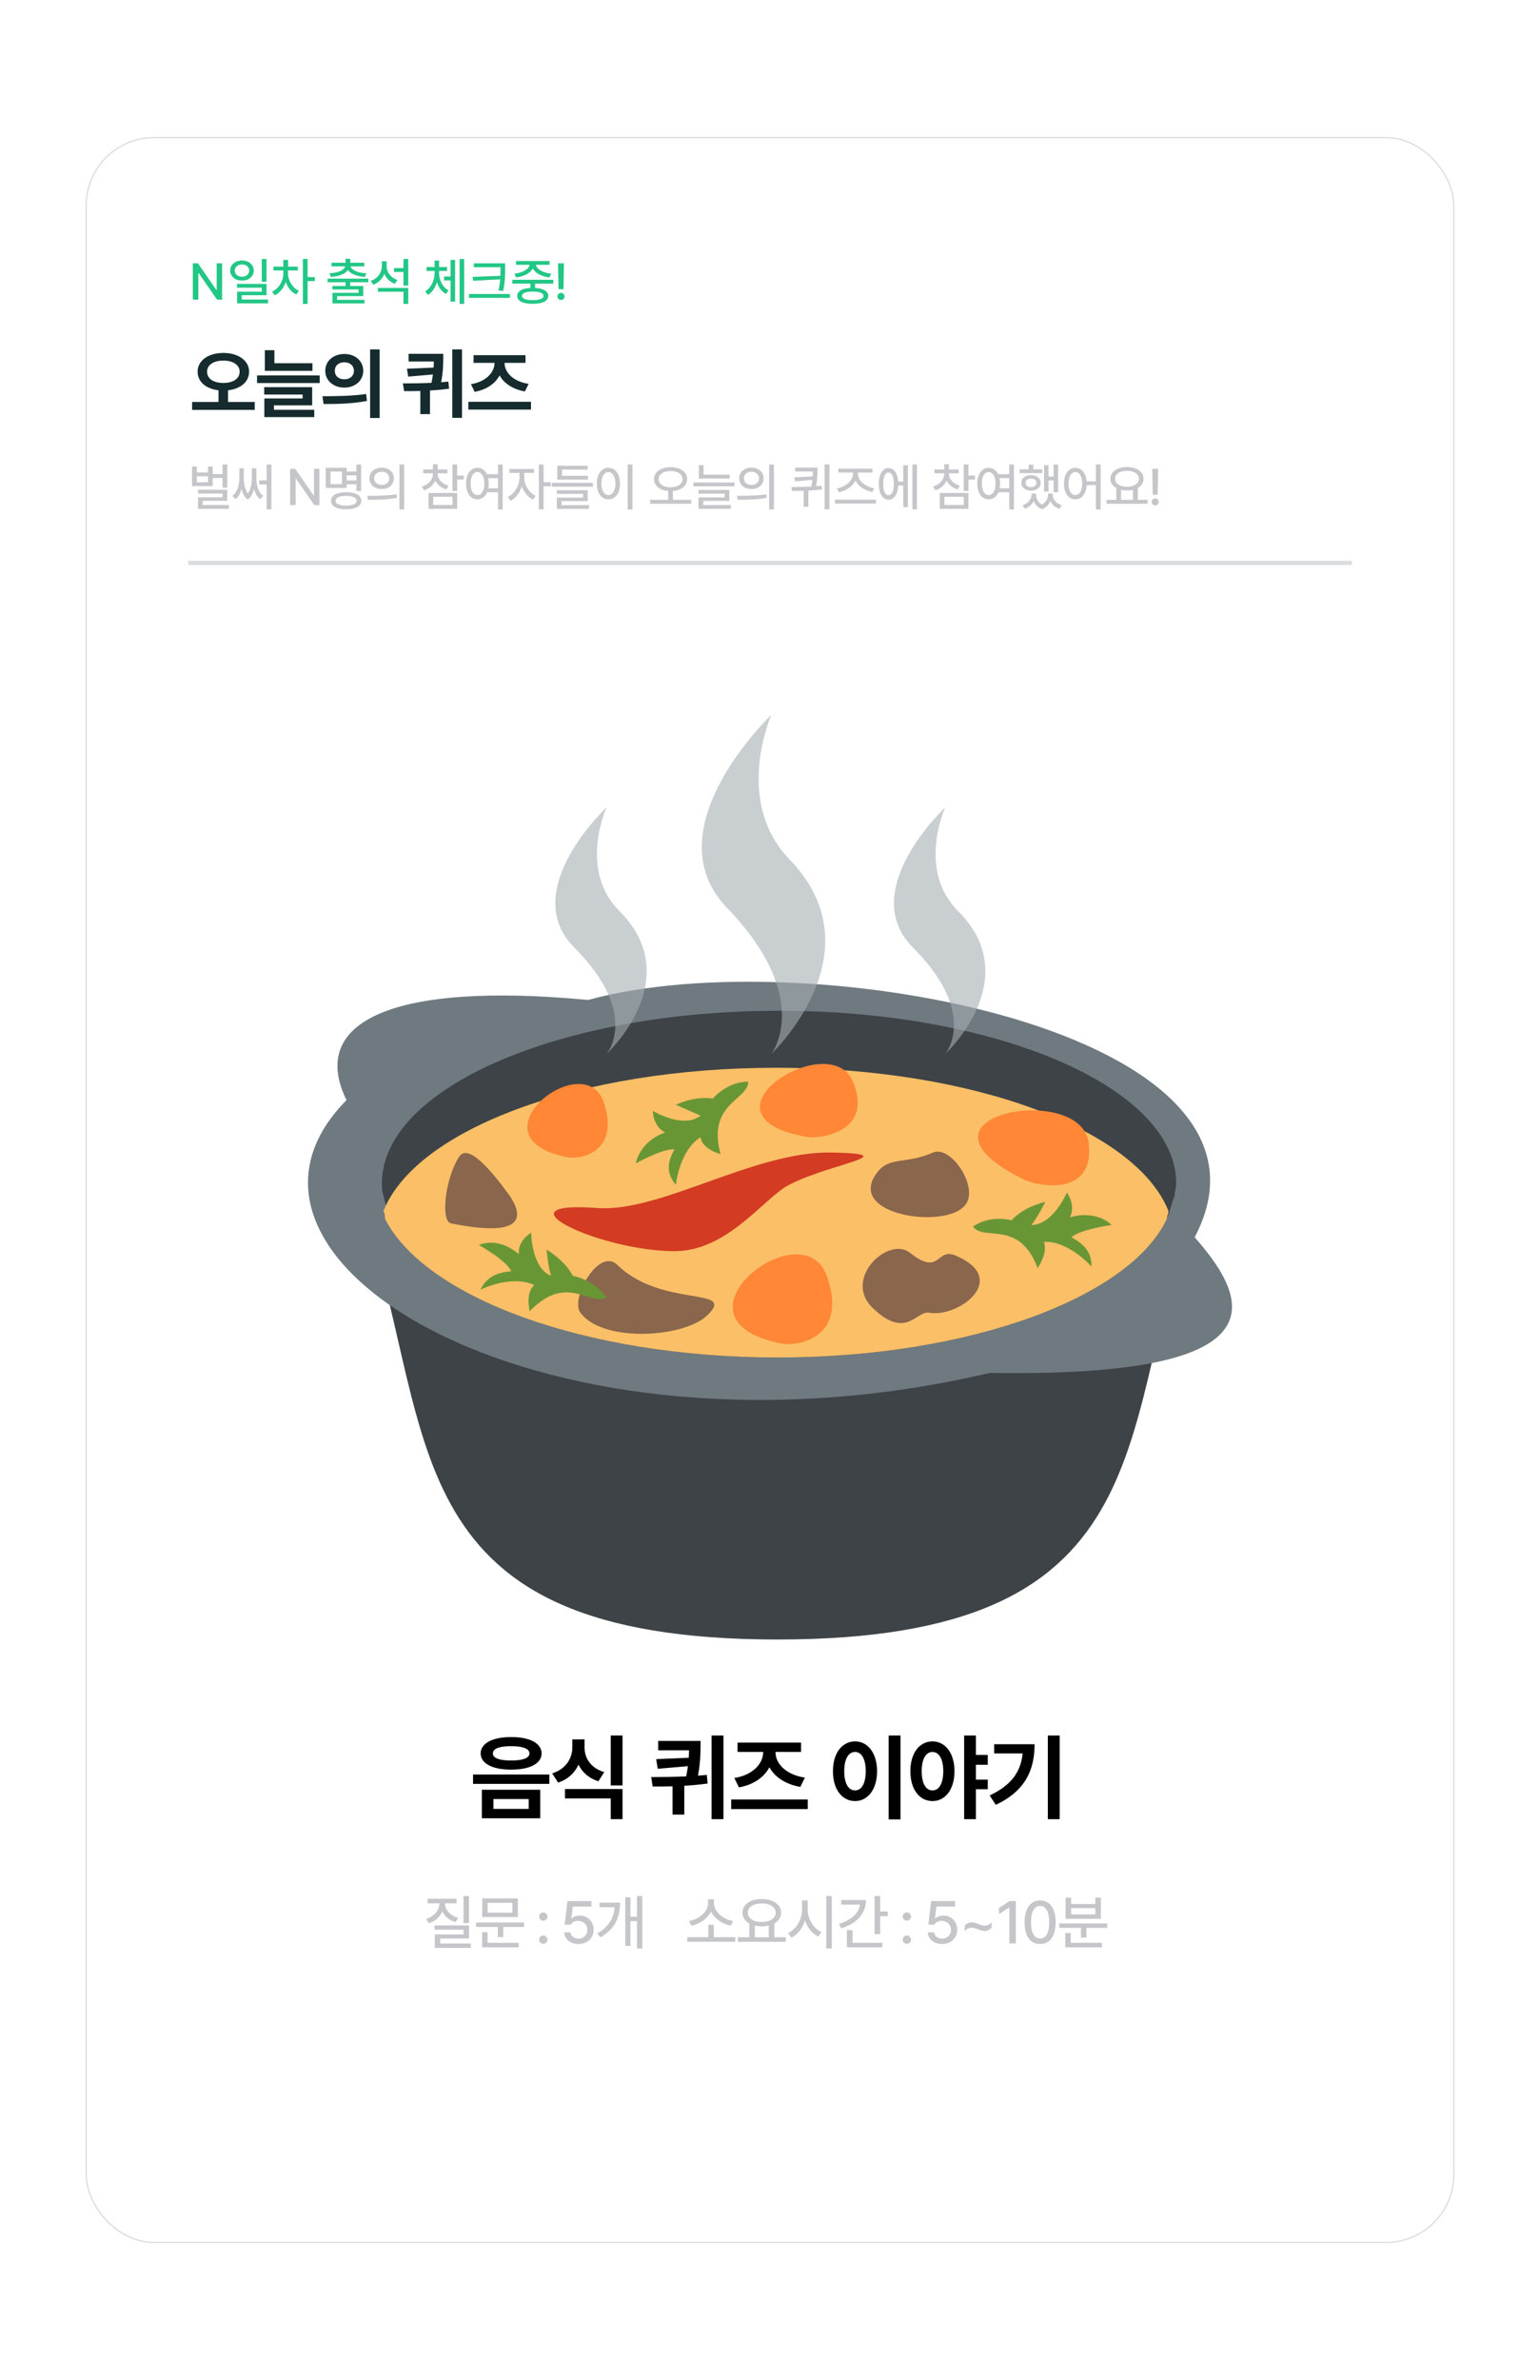 <svg width="360" height="556" viewBox="0 0 360 556" fill="none" xmlns="http://www.w3.org/2000/svg">
<g filter="url(#filter0_d_226_2610)">
<rect x="20" y="28" width="320" height="492" rx="16" fill="white"/>
<path d="M109.636 438.912V445.242H108.351V438.912H109.636ZM99.628 444.271C101.529 443.684 102.711 442.207 102.718 440.621H99.97V439.568H106.724V440.621H104.031C104.031 442.118 105.2 443.499 107.107 444.039L106.478 445.037C105.029 444.606 103.949 443.684 103.395 442.508C102.855 443.807 101.734 444.825 100.23 445.297L99.628 444.271ZM101.597 446.801V445.803H109.65V448.838H102.896V450.027H110.06V451.039H101.638V447.895H108.365V446.801H101.597ZM122.508 445.105V446.158H117.641V448.537H116.356V446.158H111.298V445.105H122.508ZM112.692 450.902V447.375H113.991V449.85H121.264V450.902H112.692ZM112.733 443.834V439.486H121.059V443.834H112.733ZM114.005 442.809H119.774V440.512H114.005V442.809Z" fill="#C5C6CA"/>
<path d="M127 450.096C126.467 450.089 126.022 449.658 126.029 449.125C126.022 448.592 126.467 448.154 127 448.154C127.526 448.154 127.964 448.592 127.971 449.125C127.964 449.658 127.526 450.089 127 450.096ZM126.029 443.725C126.022 443.191 126.467 442.754 127 442.754C127.526 442.754 127.964 443.191 127.971 443.725C127.964 444.258 127.526 444.688 127 444.695C126.467 444.688 126.022 444.258 126.029 443.725Z" fill="#C5C6CA"/>
<path d="M135.238 450.137C133.365 450.137 131.957 448.995 131.889 447.416H133.352C133.434 448.257 134.24 448.872 135.238 448.879C136.441 448.872 137.303 448.004 137.303 446.828C137.303 445.625 136.414 444.75 135.17 444.736C134.377 444.736 133.769 445.003 133.434 445.611H132.012L132.654 440.102H138.26V441.387H133.898L133.57 444.162H133.666C134.076 443.766 134.773 443.499 135.525 443.492C137.392 443.499 138.766 444.88 138.766 446.787C138.766 448.735 137.303 450.137 135.238 450.137ZM150.148 438.912V451.162H148.904V444.805H147.386V450.574H146.169V439.24H147.386V443.752H148.904V438.912H150.148ZM139.62 447.662C142.341 446.117 143.483 444.032 143.688 441.537H140.14V440.471H144.952C144.946 443.69 143.879 446.589 140.372 448.564L139.62 447.662Z" fill="#C5C6CA"/>
<path d="M171.883 448.537V449.604H160.672V448.537H165.58V445.625H166.865V448.537H171.883ZM161.055 444.777C163.413 444.381 165.519 442.562 165.525 440.621V439.691H166.893V440.621C166.893 442.562 169.025 444.381 171.391 444.777L170.83 445.844C168.841 445.454 167.023 444.224 166.216 442.549C165.409 444.217 163.605 445.454 161.629 445.844L161.055 444.777ZM183.703 448.551V449.631H172.492V448.551H175.171V445.352C174.166 444.798 173.551 443.923 173.558 442.822C173.551 440.895 175.445 439.63 178.07 439.623C180.702 439.63 182.595 440.895 182.595 442.822C182.595 443.902 182.007 444.771 181.023 445.324V448.551H183.703ZM174.816 442.822C174.816 444.135 176.149 444.989 178.07 444.996C179.977 444.989 181.33 444.135 181.337 442.822C181.33 441.503 179.977 440.662 178.07 440.662C176.149 440.662 174.816 441.503 174.816 442.822ZM176.456 448.551H179.71V445.83C179.211 445.946 178.658 446.008 178.07 446.008C177.495 446.008 176.949 445.946 176.456 445.83V448.551ZM188.809 442.029C188.796 444.265 190.149 446.521 192.049 447.361L191.27 448.387C189.862 447.717 188.748 446.343 188.173 444.668C187.606 446.466 186.478 447.942 185.008 448.66L184.215 447.566C186.143 446.712 187.497 444.367 187.497 442.029V439.938H188.809V442.029ZM193.157 451.189V438.912H194.456V451.189H193.157ZM205.756 438.912V442.535H207.533V443.615H205.756V447.812H204.443V438.912H205.756ZM196.117 445.434C198.988 444.572 200.766 442.938 201.018 440.922H196.637V439.842H202.434C202.434 443.055 200.246 445.386 196.664 446.473L196.117 445.434ZM197.976 450.902V446.896H199.289V449.85H206.262V450.902H197.976Z" fill="#C5C6CA"/>
<path d="M212 450.096C211.467 450.089 211.022 449.658 211.029 449.125C211.022 448.592 211.467 448.154 212 448.154C212.526 448.154 212.964 448.592 212.971 449.125C212.964 449.658 212.526 450.089 212 450.096ZM211.029 443.725C211.022 443.191 211.467 442.754 212 442.754C212.526 442.754 212.964 443.191 212.971 443.725C212.964 444.258 212.526 444.688 212 444.695C211.467 444.688 211.022 444.258 211.029 443.725Z" fill="#C5C6CA"/>
<path d="M220.238 450.137C218.365 450.137 216.957 448.995 216.889 447.416H218.352C218.434 448.257 219.24 448.872 220.238 448.879C221.441 448.872 222.303 448.004 222.303 446.828C222.303 445.625 221.414 444.75 220.17 444.736C219.377 444.736 218.769 445.003 218.434 445.611H217.012L217.654 440.102H223.26V441.387H218.898L218.57 444.162H218.666C219.076 443.766 219.773 443.499 220.525 443.492C222.392 443.499 223.766 444.88 223.766 446.787C223.766 448.735 222.303 450.137 220.238 450.137ZM225.523 445.83C225.981 445.324 226.534 445.064 227.15 445.064C228.216 445.064 229.159 445.844 230.199 445.844C230.821 445.844 231.367 445.563 231.798 445.023V446.336C231.34 446.842 230.786 447.102 230.171 447.102C229.105 447.102 228.155 446.322 227.109 446.322C226.5 446.322 225.953 446.603 225.523 447.143V445.83ZM237.465 440.102V450H235.948V441.605H235.893L233.528 443.15V441.715L235.989 440.102H237.465ZM243.146 450.137C240.856 450.137 239.51 448.291 239.51 445.051C239.51 441.831 240.87 439.965 243.146 439.965C245.416 439.965 246.776 441.831 246.783 445.051C246.776 448.291 245.436 450.137 243.146 450.137ZM241.014 445.051C241.007 447.519 241.806 448.838 243.146 448.838C244.479 448.838 245.279 447.519 245.279 445.051C245.279 442.59 244.472 441.243 243.146 441.236C241.813 441.243 241.014 442.59 241.014 445.051ZM258.835 445.324V446.363H253.968V448.619H252.683V446.363H247.624V445.324H258.835ZM249.019 450.902V447.553H250.304V449.85H257.591V450.902H249.019ZM249.101 444.244V439.295H250.386V440.785H256.06V439.295H257.359V444.244H249.101ZM250.386 443.205H256.06V441.756H250.386V443.205Z" fill="#C5C6CA"/>
<path d="M52.204 78.447C55.64 78.447 58.224 80.188 58.233 82.824C58.224 85.241 56.185 86.858 53.311 87.175V89.908H59.551V91.754H44.909V89.908H51.079V87.175C48.222 86.85 46.192 85.232 46.192 82.824C46.192 80.188 48.767 78.447 52.204 78.447ZM48.407 82.824C48.407 84.512 49.962 85.452 52.204 85.461C54.454 85.452 56.009 84.512 56.018 82.824C56.009 81.225 54.454 80.231 52.204 80.24C49.962 80.231 48.407 81.225 48.407 82.824ZM73.043 80.856V82.631H61.916V77.814H64.148V80.856H73.043ZM60.088 85.478V83.703H74.73V85.478H60.088ZM61.758 88.168V86.445H72.973V90.699H64.043V91.719H73.465V93.441H61.793V89.082H70.74V88.168H61.758ZM80.488 78.693C83.028 78.685 84.909 80.319 84.917 82.613C84.909 84.916 83.028 86.542 80.488 86.551C77.965 86.542 76.032 84.916 76.04 82.613C76.032 80.319 77.965 78.685 80.488 78.693ZM75.372 88.555C78.229 88.564 82.184 88.528 85.603 88.045L85.779 89.662C82.228 90.356 78.431 90.383 75.636 90.383L75.372 88.555ZM78.273 82.613C78.264 83.879 79.222 84.608 80.488 84.6C81.762 84.608 82.729 83.879 82.738 82.613C82.729 81.365 81.762 80.627 80.488 80.627C79.222 80.627 78.264 81.365 78.273 82.613ZM86.517 93.652V77.621H88.749V93.652H86.517ZM103.621 78.658V79.643C103.604 80.961 103.604 82.728 103.129 85.294C103.7 85.25 104.263 85.206 104.816 85.144L104.975 86.797C103.498 87.008 101.995 87.14 100.51 87.228V92.738H98.26V87.333C96.933 87.368 95.658 87.377 94.463 87.377L94.182 85.566C96.212 85.558 98.541 85.54 100.87 85.435C101.011 84.731 101.125 84.081 101.204 83.483L95.43 83.984L95.131 82.139L101.362 81.875C101.398 81.348 101.406 80.882 101.415 80.451H95.518V78.658H103.621ZM105.731 93.617V77.621H107.998V93.617H105.731ZM124.126 89.856V91.684H109.484V89.856H124.126ZM110.081 85.742C113.579 85.206 115.592 83.018 115.601 80.785V80.768H110.697V78.975H122.843V80.768H117.956V80.785C117.948 83.018 119.969 85.127 123.581 85.672L122.703 87.447C119.899 86.955 117.825 85.575 116.787 83.694C115.777 85.619 113.729 87.043 110.96 87.535L110.081 85.742Z" fill="#152B2E"/>
<path d="M53.129 104.496V109.934H52.027V107.672H49.73V109.547H44.891V104.977H46.004V106.371H48.629V104.977H49.73V106.758H52.027V104.496H53.129ZM46.004 108.668H48.629V107.25H46.004V108.668ZM46.262 111.293V110.402H53.129V112.992H47.398V113.977H53.504V114.867H46.285V112.172H52.027V111.293H46.262ZM63.447 104.496V114.996H62.322V109.184H60.623V108.211H62.322V104.496H63.447ZM54.319 111.844C55.625 110.854 55.936 109.031 55.947 107.602V105.398H56.99V107.602C56.985 108.709 57.149 110.197 57.934 111.264C58.701 110.221 58.854 108.75 58.865 107.602V105.398H59.932V107.602C59.92 109.061 60.219 110.877 61.549 111.844L60.846 112.641C60.09 112.084 59.645 111.199 59.393 110.221C59.147 111.229 58.707 112.154 57.928 112.723C57.149 112.154 56.709 111.229 56.463 110.227C56.211 111.188 55.783 112.055 55.069 112.605L54.319 111.844ZM74.663 105.516V114H73.479L69.178 107.801H69.108V114H67.819V105.516H69.014L73.315 111.727H73.397V105.516H74.663ZM84.431 104.496V110.695H83.317V109.137H81.032V109.992H76.157V105.281H81.032V106.148H83.317V104.496H84.431ZM77.259 109.102H79.942V106.172H77.259V109.102ZM77.364 112.992C77.358 111.721 78.706 110.982 80.915 110.988C83.112 110.982 84.46 111.721 84.466 112.992C84.46 114.258 83.112 114.979 80.915 114.973C78.706 114.979 77.358 114.258 77.364 112.992ZM78.466 112.992C78.46 113.695 79.374 114.111 80.915 114.117C82.444 114.111 83.358 113.695 83.364 112.992C83.358 112.254 82.444 111.85 80.915 111.844C79.374 111.85 78.46 112.254 78.466 112.992ZM81.032 108.234H83.317V107.039H81.032V108.234ZM89.23 105.246C90.888 105.24 92.083 106.266 92.089 107.742C92.083 109.219 90.888 110.244 89.23 110.25C87.577 110.244 86.365 109.219 86.37 107.742C86.365 106.266 87.577 105.24 89.23 105.246ZM85.866 111.832C87.777 111.832 90.425 111.814 92.722 111.48L92.804 112.289C90.431 112.746 87.882 112.758 86.007 112.758L85.866 111.832ZM87.472 107.742C87.46 108.674 88.21 109.277 89.23 109.277C90.249 109.277 90.999 108.674 90.999 107.742C90.999 106.822 90.249 106.207 89.23 106.207C88.21 106.207 87.46 106.822 87.472 107.742ZM93.378 115.02V104.496H94.491V115.02H93.378ZM102.308 106.664C102.308 107.877 103.257 109.002 104.863 109.465L104.347 110.332C103.134 109.98 102.238 109.236 101.769 108.281C101.306 109.33 100.392 110.145 99.144 110.531L98.605 109.664C100.211 109.189 101.207 107.994 101.207 106.664V106.559H98.922V105.668H101.207V104.449H102.32V105.668H104.593V106.559H102.308V106.664ZM100.175 114.867V111.164H106.879V114.867H100.175ZM101.265 113.965H105.777V112.043H101.265V113.965ZM105.765 110.695V104.496H106.879V107.098H108.402V108.023H106.879V110.695H105.765ZM111.607 105.281C112.568 105.287 113.353 105.832 113.816 106.781H116.412V104.496H117.514V115.02H116.412V110.988H113.893C113.441 112.043 112.621 112.658 111.607 112.652C110.043 112.658 108.935 111.229 108.947 108.961C108.935 106.717 110.043 105.287 111.607 105.281ZM110.002 108.961C110.008 110.631 110.658 111.656 111.607 111.656C112.557 111.656 113.207 110.631 113.213 108.961C113.207 107.314 112.557 106.283 111.607 106.277C110.658 106.283 110.008 107.314 110.002 108.961ZM114.133 107.695C114.215 108.082 114.268 108.504 114.268 108.961C114.268 109.359 114.232 109.729 114.162 110.074H116.412V107.695H114.133ZM122.547 107.59C122.541 109.248 123.637 111.1 125.231 111.855L124.598 112.723C123.42 112.16 122.483 110.977 122.008 109.605C121.527 111.1 120.543 112.395 119.348 112.992L118.692 112.113C120.285 111.346 121.44 109.365 121.445 107.59V106.477H119.078V105.551H124.832V106.477H122.547V107.59ZM125.957 114.996V104.496H127.07V108.656H128.758V109.594H127.07V114.996H125.957ZM138.608 108.797V109.688H129.022V108.797H138.608ZM130.17 111.375V110.52H137.389V113.062H131.272V114H137.682V114.879H130.182V112.242H136.287V111.375H130.17ZM130.276 108.035V104.801H137.366V105.703H131.389V107.145H137.471V108.035H130.276ZM147.848 104.496V115.02H146.735V104.496H147.848ZM139.516 108.961C139.516 106.717 140.647 105.287 142.235 105.281C143.794 105.287 144.942 106.717 144.942 108.961C144.942 111.229 143.794 112.658 142.235 112.652C140.647 112.658 139.516 111.229 139.516 108.961ZM140.594 108.961C140.589 110.631 141.256 111.656 142.235 111.656C143.196 111.656 143.864 110.631 143.864 108.961C143.864 107.314 143.196 106.283 142.235 106.277C141.256 106.283 140.589 107.314 140.594 108.961ZM156.755 105.129C158.999 105.135 160.634 106.242 160.634 107.918C160.634 109.488 159.263 110.537 157.306 110.695V112.758H161.583V113.684H151.974V112.758H156.204V110.695C154.259 110.537 152.882 109.488 152.888 107.918C152.882 106.242 154.523 105.135 156.755 105.129ZM153.966 107.918C153.966 109.096 155.138 109.828 156.755 109.84C158.384 109.828 159.55 109.096 159.556 107.918C159.55 106.781 158.384 106.031 156.755 106.043C155.138 106.031 153.966 106.781 153.966 107.918ZM170.577 106.887V107.789H163.37V104.648H164.46V106.887H170.577ZM162.093 109.605V108.715H171.702V109.605H162.093ZM163.265 111.316V110.449H170.495V113.016H164.402V113.988H170.859V114.867H163.288V112.195H169.394V111.316H163.265ZM175.658 105.246C177.316 105.24 178.511 106.266 178.517 107.742C178.511 109.219 177.316 110.244 175.658 110.25C174.005 110.244 172.793 109.219 172.798 107.742C172.793 106.266 174.005 105.24 175.658 105.246ZM172.295 111.832C174.205 111.832 176.853 111.814 179.15 111.48L179.232 112.289C176.859 112.746 174.31 112.758 172.435 112.758L172.295 111.832ZM173.9 107.742C173.888 108.674 174.638 109.277 175.658 109.277C176.677 109.277 177.427 108.674 177.427 107.742C177.427 106.822 176.677 106.207 175.658 106.207C174.638 106.207 173.888 106.822 173.9 107.742ZM179.806 115.02V104.496H180.92V115.02H179.806ZM191.104 105.234V105.762C191.098 106.547 191.098 107.801 190.77 109.6C191.209 109.57 191.643 109.535 192.065 109.488L192.135 110.32C191.098 110.461 190.025 110.549 188.971 110.607V114.387H187.857V110.654C186.902 110.684 185.982 110.695 185.139 110.695L184.986 109.781C186.399 109.77 188.027 109.752 189.65 109.67C189.768 109.096 189.844 108.574 189.902 108.105L185.842 108.457L185.678 107.52L189.973 107.297C190.008 106.852 190.014 106.471 190.014 106.148H185.9V105.234H191.104ZM192.768 114.996V104.496H193.893V114.996H192.768ZM204.797 112.723V113.637H195.188V112.723H204.797ZM195.633 110.098C197.584 109.781 199.395 108.328 199.395 106.723V106.395H195.985V105.492H203.965V106.395H200.555V106.723C200.555 108.328 202.377 109.746 204.375 110.062L203.93 110.941C202.231 110.625 200.666 109.641 199.981 108.258C199.307 109.652 197.754 110.666 196.09 110.988L195.633 110.098ZM214.354 104.496V114.996H213.288V104.496H214.354ZM205.436 109.031C205.436 106.758 206.327 105.334 207.698 105.34C208.975 105.334 209.836 106.547 209.965 108.516H211.155V104.695H212.221V114.48H211.155V109.418H209.971C209.872 111.469 208.999 112.74 207.698 112.734C206.327 112.74 205.436 111.311 205.436 109.031ZM206.467 109.031C206.467 110.701 206.942 111.686 207.698 111.68C208.471 111.686 208.952 110.701 208.952 109.031C208.952 107.355 208.471 106.377 207.698 106.383C206.942 106.377 206.467 107.355 206.467 109.031ZM221.819 106.664C221.819 107.877 222.769 109.002 224.374 109.465L223.858 110.332C222.646 109.98 221.749 109.236 221.28 108.281C220.817 109.33 219.903 110.145 218.655 110.531L218.116 109.664C219.722 109.189 220.718 107.994 220.718 106.664V106.559H218.433V105.668H220.718V104.449H221.831V105.668H224.105V106.559H221.819V106.664ZM219.687 114.867V111.164H226.39V114.867H219.687ZM220.776 113.965H225.288V112.043H220.776V113.965ZM225.276 110.695V104.496H226.39V107.098H227.913V108.023H226.39V110.695H225.276ZM231.118 105.281C232.079 105.287 232.865 105.832 233.327 106.781H235.923V104.496H237.025V115.02H235.923V110.988H233.404C232.952 112.043 232.132 112.658 231.118 112.652C229.554 112.658 228.447 111.229 228.458 108.961C228.447 106.717 229.554 105.287 231.118 105.281ZM229.513 108.961C229.519 110.631 230.169 111.656 231.118 111.656C232.068 111.656 232.718 110.631 232.724 108.961C232.718 107.314 232.068 106.283 231.118 106.277C230.169 106.283 229.519 107.314 229.513 108.961ZM233.644 107.695C233.726 108.082 233.779 108.504 233.779 108.961C233.779 109.359 233.743 109.729 233.673 110.074H235.923V107.695H233.644ZM247.355 104.508V111H246.3V108.234H245.105V110.848H244.062V104.66H245.105V107.332H246.3V104.508H247.355ZM238.343 106.523V105.633H240.464V104.543H241.566V105.633H243.652V106.523H238.343ZM238.753 108.809C238.753 107.701 239.691 106.992 241.003 106.992C242.345 106.992 243.277 107.701 243.277 108.809C243.277 109.881 242.345 110.613 241.003 110.613C239.691 110.613 238.753 109.881 238.753 108.809ZM239.046 114.023C240.376 113.602 241.126 112.57 241.132 111.621V111.305H242.222V111.621C242.216 112.477 242.65 113.367 243.587 113.895C244.537 113.32 245 112.371 245 111.621V111.305H246.101V111.621C246.095 112.629 246.828 113.637 248.187 114.023L247.66 114.867C246.617 114.527 245.908 113.848 245.539 113.016C245.216 113.83 244.589 114.586 243.617 114.961C242.609 114.598 241.976 113.889 241.654 113.062C241.273 113.854 240.564 114.521 239.574 114.867L239.046 114.023ZM239.75 108.809C239.75 109.406 240.259 109.787 241.003 109.793C241.759 109.787 242.275 109.406 242.269 108.809C242.275 108.182 241.759 107.807 241.003 107.812C240.259 107.807 239.75 108.182 239.75 108.809ZM251.381 105.281C252.81 105.287 253.847 106.494 254.017 108.434H256.185V104.496H257.287V115.02H256.185V109.336H254.029C253.906 111.387 252.845 112.658 251.381 112.652C249.816 112.658 248.709 111.229 248.72 108.961C248.709 106.717 249.816 105.287 251.381 105.281ZM249.775 108.961C249.781 110.631 250.431 111.656 251.381 111.656C252.33 111.656 252.98 110.631 252.986 108.961C252.98 107.314 252.33 106.283 251.381 106.277C250.431 106.283 249.781 107.314 249.775 108.961ZM268.273 112.758V113.684H258.664V112.758H260.961V110.016C260.1 109.541 259.572 108.791 259.578 107.848C259.572 106.195 261.195 105.111 263.445 105.105C265.701 105.111 267.324 106.195 267.324 107.848C267.324 108.773 266.82 109.518 265.977 109.992V112.758H268.273ZM260.656 107.848C260.656 108.973 261.799 109.705 263.445 109.711C265.08 109.705 266.24 108.973 266.246 107.848C266.24 106.717 265.08 105.996 263.445 105.996C261.799 105.996 260.656 106.717 260.656 107.848ZM262.062 112.758H264.852V110.426C264.424 110.525 263.949 110.578 263.445 110.578C262.953 110.578 262.484 110.525 262.062 110.426V112.758ZM270.729 105.516L270.623 111.551H269.463L269.358 105.516H270.729ZM269.217 113.25C269.211 112.793 269.592 112.418 270.049 112.418C270.5 112.418 270.875 112.793 270.881 113.25C270.875 113.707 270.5 114.076 270.049 114.082C269.592 114.076 269.211 113.707 269.217 113.25Z" fill="#C5C6CA"/>
<path d="M51.922 57.516V66H50.738L46.438 59.801H46.367V66H45.078V57.516H46.273L50.574 63.727H50.656V57.516H51.922Z" fill="#22C786"/>
<path d="M56.574 56.848C58.156 56.859 59.316 57.832 59.328 59.203C59.316 60.586 58.156 61.547 56.574 61.547C54.98 61.547 53.809 60.586 53.809 59.203C53.809 57.832 54.98 56.859 56.574 56.848ZM56.574 57.785C55.602 57.773 54.887 58.348 54.898 59.203C54.887 60.07 55.602 60.645 56.574 60.645C57.535 60.645 58.25 60.07 58.25 59.203C58.25 58.348 57.535 57.773 56.574 57.785ZM62.305 56.496V61.84H61.191V56.496H62.305ZM62.305 62.32V64.969H56.516V65.977H62.656V66.867H55.437V64.137H61.203V63.211H55.402V62.32H62.305ZM67.326 59.871C67.326 61.488 68.311 63.199 69.881 63.949L69.248 64.793C68.106 64.254 67.244 63.158 66.799 61.875C66.336 63.264 65.422 64.424 64.221 64.981L63.6 64.125C65.194 63.398 66.237 61.605 66.237 59.871V59.18H63.916V58.289H66.225V56.707H67.35V58.289H69.635V59.18H67.326V59.871ZM71.908 56.496V60.727H73.596V61.664H71.908V66.996H70.795V56.496H71.908ZM86.112 61.102V61.934H81.882V62.812H84.917V65.18H78.799V66.047H85.21V66.891H77.71V64.406H83.815V63.621H77.698V62.812H80.78V61.934H76.561V61.102H86.112ZM81.882 56.449V57.375H85.163V58.23H81.975C82.186 59.121 83.61 59.742 85.643 59.848L85.303 60.691C83.475 60.562 81.987 60.023 81.331 59.098C80.674 60.023 79.186 60.562 77.346 60.691L77.03 59.848C79.046 59.742 80.463 59.121 80.698 58.23H77.51V57.375H80.78V56.449H81.882ZM90.384 58.172C90.372 59.566 91.333 60.879 92.915 61.406L92.305 62.297C91.145 61.881 90.29 61.031 89.845 59.965C89.382 61.137 88.491 62.057 87.266 62.52L86.669 61.617C88.309 61.043 89.259 59.66 89.27 58.113V57.035H90.384V58.172ZM95.434 63.27V66.996H94.321V64.148H88.321V63.27H95.434ZM95.434 56.496V62.719H94.321V59.531H92.106V58.617H94.321V56.496H95.434ZM102.642 59.719C102.642 61.371 103.404 63.059 104.857 63.832L104.236 64.652C103.222 64.113 102.513 63.105 102.138 61.91C101.757 63.193 101.054 64.295 100.04 64.898L99.384 64.055C100.837 63.211 101.587 61.418 101.599 59.719V59.297H99.701V58.383H101.599V56.871H102.642V58.383H104.505V59.297H102.642V59.719ZM108.513 56.496V66.996H107.447V56.496H108.513ZM106.38 56.719V66.469H105.326V61.512H103.814V60.586H105.326V56.719H106.38ZM118.082 57.516V58.793C118.082 60.328 118.082 61.77 117.625 63.949L116.523 63.844C116.746 62.883 116.863 62.039 116.921 61.254L110.617 61.594L110.476 60.68L116.98 60.434C116.998 59.871 116.998 59.332 117.004 58.793V58.43H110.769V57.516H118.082ZM119.207 64.676V65.59H109.632V64.676H119.207ZM129.338 61.359V62.262H125.096V63.27C127.023 63.375 128.166 64.025 128.166 65.121C128.166 66.316 126.806 66.984 124.545 66.973C122.26 66.984 120.9 66.316 120.9 65.121C120.9 64.025 122.043 63.375 123.994 63.27V62.262H119.764V61.359H129.338ZM124.545 64.113C122.939 64.113 122.025 64.477 122.025 65.121C122.025 65.754 122.939 66.129 124.545 66.117C126.127 66.129 127.053 65.754 127.053 65.121C127.053 64.477 126.127 64.113 124.545 64.113ZM128.482 56.977V57.867H125.295C125.453 58.881 126.93 59.742 128.846 59.93L128.447 60.809C126.631 60.598 125.125 59.83 124.556 58.711C123.971 59.83 122.471 60.598 120.654 60.809L120.267 59.93C122.154 59.742 123.637 58.881 123.795 57.867H120.642V56.977H128.482ZM131.828 57.516L131.723 63.551H130.563L130.457 57.516H131.828ZM131.149 66.082C130.691 66.082 130.305 65.707 130.316 65.25C130.305 64.793 130.691 64.418 131.149 64.418C131.594 64.418 131.981 64.793 131.981 65.25C131.981 65.707 131.594 66.082 131.149 66.082Z" fill="#22C786"/>
<line x1="44" y1="127.5" x2="316" y2="127.5" stroke="#152B2E" stroke-opacity="0.16"/>
<path d="M181.754 315.28C134.256 315.28 94.674 300.52 85.678 281.08C102.23 331.84 92.155 379 181.754 379C271.353 379 261.278 331.84 277.83 281.08C268.834 300.52 229.252 315.28 181.754 315.28Z" fill="#3E4347"/>
<path d="M137.495 229.599C188.232 215.559 304.819 236.799 279.271 285.039C293.304 300.879 298.342 317.799 231.412 316.719C128.499 340.839 43.578 290.799 81.001 252.999C72.005 234.639 91.796 225.279 137.495 229.599Z" fill="#6F7980"/>
<path d="M181.754 313.119C226.734 313.119 264.157 299.079 272.793 280.719C273.513 278.919 273.872 277.119 274.592 275.319C274.592 274.239 274.952 273.519 274.952 272.439C274.952 250.119 233.211 232.119 182.114 232.119C131.017 232.119 89.276 250.119 89.276 272.439C89.276 273.519 89.276 274.239 89.636 275.319C89.996 277.119 90.716 278.919 91.435 280.719C99.352 299.079 136.775 313.119 181.754 313.119Z" fill="#3E4347"/>
<path d="M181.756 313.119C226.735 313.119 264.158 299.079 272.794 280.719C272.794 279.999 273.154 279.639 273.154 278.919C265.598 259.839 227.455 245.439 181.396 245.439C135.337 245.439 97.194 259.839 89.638 278.919C89.998 279.639 89.998 279.999 89.998 280.719C99.353 299.079 136.776 313.119 181.756 313.119Z" fill="#FBBF67"/>
<path d="M194.349 265.24C176.357 264.88 154.407 279.28 139.654 278.2C115.185 276.4 140.374 288.28 157.646 288.28C169.16 288.28 177.077 277.84 183.194 273.52C191.83 268.12 213.06 265.6 194.349 265.24Z" fill="#D33B23"/>
<path d="M141.094 253.361C136.416 240.401 109.428 261.641 132.458 266.321C136.056 267.041 145.052 264.881 141.094 253.361ZM193.27 294.041C187.513 278.201 154.048 304.481 182.835 309.881C187.153 310.601 198.308 308.081 193.27 294.041ZM199.387 248.681C193.99 235.721 160.525 256.961 188.952 261.641C192.91 262.001 204.065 259.841 199.387 248.681ZM254.442 262.721C252.283 248.681 209.463 256.601 238.969 271.361C243.288 273.521 256.242 275.321 254.442 262.721Z" fill="#FF8736"/>
<path d="M119.143 275.32C115.184 269.92 109.427 262.72 107.268 266.32C104.029 271.36 102.95 281.44 105.469 281.8C123.461 285.4 122.021 279.64 119.143 275.32ZM218.098 265.24C211.621 268.12 207.662 265.96 204.784 270.28C197.947 280 221.336 283.24 225.654 277.48C228.893 273.52 222.416 263.44 218.098 265.24ZM223.495 289.36C218.817 287.2 219.897 294.4 212.7 288.64C207.662 284.68 196.867 294.76 204.064 301.6C211.98 309.16 214.139 301.96 217.378 302.68C224.215 303.76 236.089 294.76 223.495 289.36ZM144.331 291.52C140.013 287.2 133.176 299.44 135.695 302.68C141.093 309.88 160.524 308.44 165.562 303.04C172.039 296.56 154.766 301.6 144.331 291.52Z" fill="#89664C"/>
<path d="M127.78 287.921C127.78 287.921 128.14 292.241 128.86 294.041C124.182 292.241 124.182 283.961 124.182 283.961C124.182 283.961 120.943 285.761 121.303 289.001C116.265 284.681 111.947 286.841 111.947 286.841C111.947 286.841 118.424 290.441 119.504 292.961C115.905 293.321 113.746 294.401 112.307 297.281C112.307 297.281 119.504 293.681 124.901 296.201C122.742 298.001 123.822 302.321 123.822 302.321C132.458 293.321 137.855 301.241 141.814 299.081C138.575 294.761 133.897 294.041 133.897 294.041C132.098 290.441 127.78 287.921 127.78 287.921ZM166.642 252.641C162.324 251.921 158.006 254.081 158.006 254.081C158.006 254.081 161.965 255.881 163.764 256.601C159.806 259.841 152.609 255.521 152.609 255.521C152.609 255.521 152.609 259.121 155.487 260.561C149.37 262.721 148.651 267.761 148.651 267.761C148.651 267.761 155.128 264.161 157.646 264.521C155.847 267.761 155.847 270.281 158.006 272.801C158.006 272.801 158.726 264.881 163.764 261.641C164.124 264.521 168.442 265.601 168.442 265.601C165.203 253.721 174.919 253.001 174.919 248.681C169.881 248.681 166.642 252.641 166.642 252.641ZM250.484 285.041C252.283 283.241 259.84 282.161 259.84 282.161C259.84 282.161 256.602 278.561 250.124 280.361C251.564 277.481 249.405 274.601 249.405 274.601C249.405 274.601 246.166 282.161 241.129 282.161C242.568 280.361 244.367 276.761 244.367 276.761C244.367 276.761 239.329 277.841 236.451 281.081C236.451 281.081 231.773 279.641 227.455 282.521C229.974 286.121 238.25 280.721 242.568 292.241C242.568 292.241 245.087 288.641 244.007 286.121C249.765 285.761 255.162 291.881 255.162 291.881C255.162 288.641 253.723 286.841 250.484 285.041Z" fill="#699635"/>
<path opacity="0.6" d="M184.633 196.84C171.319 183.16 180.315 163 180.315 163C180.315 163 152.248 189.64 169.879 208C190.39 229.24 180.315 242.2 180.315 242.2C180.315 242.2 205.503 218.44 184.633 196.84ZM145.051 209.08C134.975 199.36 141.812 184.6 141.812 184.6C141.812 184.6 120.942 204.04 134.256 217.36C149.729 232.84 141.812 242.2 141.812 242.2C141.812 242.2 160.524 224.92 145.051 209.08ZM224.215 209.08C214.139 199.36 220.976 184.6 220.976 184.6C220.976 184.6 200.106 204.04 213.42 217.36C228.893 232.84 220.976 242.2 220.976 242.2C220.976 242.2 239.688 224.92 224.215 209.08Z" fill="#A6AEB0"/>
<path d="M119.496 401.791C123.847 401.78 126.597 403.23 126.607 405.615C126.597 407.989 123.847 409.407 119.496 409.396C115.167 409.407 112.363 407.989 112.363 405.615C112.363 403.23 115.167 401.78 119.496 401.791ZM110.58 412.727V410.535H128.412V412.727H110.58ZM112.643 420.762V414.102H126.285V420.762H112.643ZM115.221 405.615C115.199 406.711 116.757 407.27 119.496 407.27C122.192 407.27 123.771 406.711 123.771 405.615C123.771 404.487 122.192 403.918 119.496 403.918C116.757 403.918 115.199 404.487 115.221 405.615ZM115.35 418.57H123.6V416.271H115.35V418.57ZM136.652 404.197C136.63 406.636 138.027 409.01 141.249 409.977L139.874 412.125C137.651 411.416 136.104 410.02 135.234 408.236C134.353 410.159 132.763 411.685 130.464 412.426L129.089 410.277C132.355 409.235 133.794 406.689 133.794 404.197V402.328H136.652V404.197ZM132.076 416.121V413.93H145.525V420.977H142.775V416.121H132.076ZM142.775 413.092V401.426H145.525V413.092H142.775ZM163.766 402.693V403.896C163.744 405.508 163.744 407.667 163.164 410.804C163.863 410.75 164.55 410.696 165.227 410.621L165.42 412.641C163.616 412.898 161.779 413.06 159.963 413.167V419.902H157.213V413.296C155.591 413.339 154.034 413.35 152.573 413.35L152.229 411.137C154.71 411.126 157.557 411.104 160.404 410.976C160.576 410.116 160.715 409.321 160.812 408.591L153.754 409.203L153.389 406.947L161.005 406.625C161.048 405.98 161.059 405.411 161.07 404.885H153.862V402.693H163.766ZM166.344 420.977V401.426H169.116V420.977H166.344ZM188.828 416.379V418.613H170.931V416.379H188.828ZM171.662 411.352C175.937 410.696 178.397 408.021 178.408 405.293V405.271H172.414V403.08H187.26V405.271H181.287V405.293C181.276 408.021 183.747 410.6 188.162 411.266L187.088 413.436C183.661 412.834 181.126 411.147 179.858 408.849C178.623 411.201 176.12 412.941 172.736 413.543L171.662 411.352ZM210.506 401.426V421.02H207.735V401.426H210.506ZM194.715 409.762C194.705 405.497 196.885 402.801 199.893 402.801C202.837 402.801 205.028 405.497 205.028 409.762C205.028 414.059 202.837 416.744 199.893 416.744C196.885 416.744 194.705 414.059 194.715 409.762ZM197.358 409.762C197.347 412.673 198.368 414.263 199.893 414.252C201.376 414.263 202.375 412.673 202.385 409.762C202.375 406.861 201.376 405.271 199.893 405.271C198.368 405.271 197.347 406.861 197.358 409.762ZM217.973 402.801C220.959 402.801 223.118 405.497 223.129 409.762C223.118 414.059 220.959 416.744 217.973 416.744C214.976 416.744 212.806 414.059 212.816 409.762C212.806 405.497 214.976 402.801 217.973 402.801ZM215.459 409.762C215.459 412.673 216.48 414.263 217.973 414.252C219.498 414.263 220.497 412.673 220.508 409.762C220.497 406.861 219.498 405.271 217.973 405.271C216.48 405.271 215.459 406.861 215.459 409.762ZM225.385 420.977V401.426H228.135V405.959H230.906V408.258H228.135V411.738H230.906V413.973H228.135V420.977H225.385ZM247.718 401.426V420.977H244.947V401.426H247.718ZM231.347 415.434C236.396 413.049 238.62 409.955 239.06 405.615H232.4V403.467H241.853C241.842 409.396 239.769 414.327 232.787 417.625L231.347 415.434Z" fill="black"/>
<rect x="20.15" y="28.15" width="319.7" height="491.7" rx="15.85" stroke="#152B2E" stroke-opacity="0.16" stroke-width="0.3"/>
</g>
<defs>
<filter id="filter0_d_226_2610" x="-12" y="0" width="384" height="556" filterUnits="userSpaceOnUse" color-interpolation-filters="sRGB">
<feFlood flood-opacity="0" result="BackgroundImageFix"/>
<feColorMatrix in="SourceAlpha" type="matrix" values="0 0 0 0 0 0 0 0 0 0 0 0 0 0 0 0 0 0 127 0" result="hardAlpha"/>
<feOffset dy="4"/>
<feGaussianBlur stdDeviation="16"/>
<feComposite in2="hardAlpha" operator="out"/>
<feColorMatrix type="matrix" values="0 0 0 0 0 0 0 0 0 0 0 0 0 0 0 0 0 0 0.05 0"/>
<feBlend mode="normal" in2="BackgroundImageFix" result="effect1_dropShadow_226_2610"/>
<feBlend mode="normal" in="SourceGraphic" in2="effect1_dropShadow_226_2610" result="shape"/>
</filter>
</defs>
</svg>
